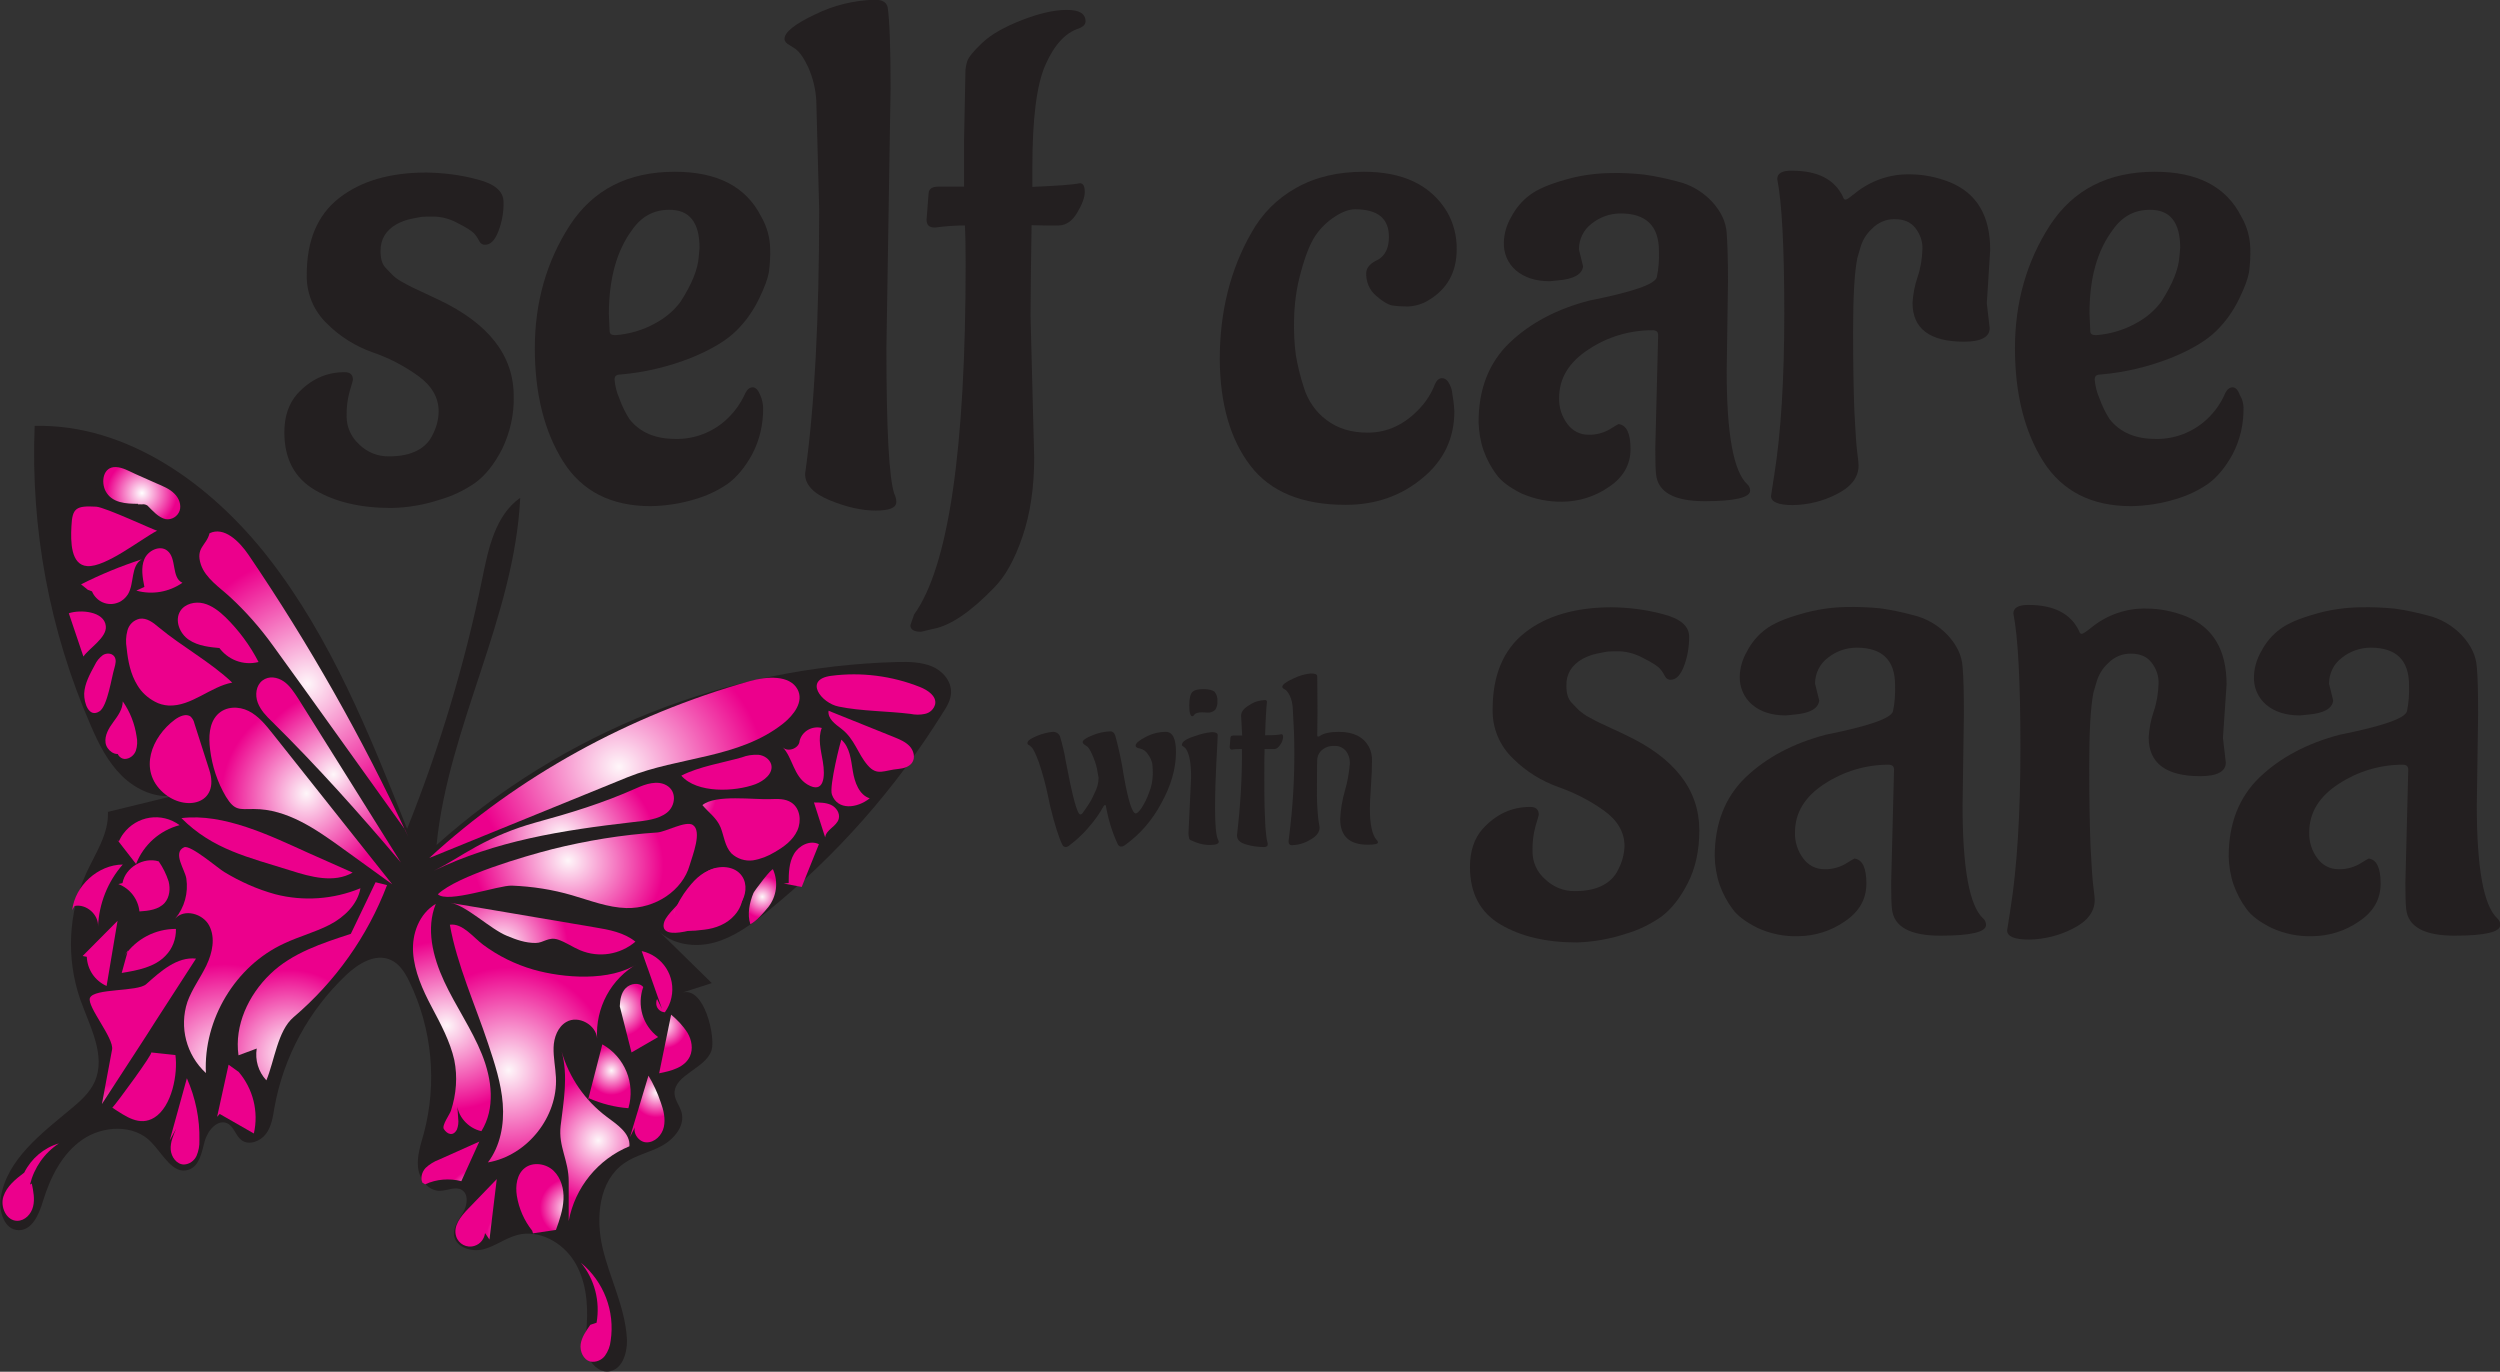 <?xml version="1.0" encoding="utf-8"?>
<!-- Generator: Adobe Illustrator 24.0.1, SVG Export Plug-In . SVG Version: 6.00 Build 0)  -->
<svg version="1.1" id="Layer_1" xmlns="http://www.w3.org/2000/svg" xmlns:xlink="http://www.w3.org/1999/xlink" x="0px" y="0px"
	 viewBox="0 0 959.2 526.3" style="enable-background:new 0 0 959.2 526.3;" xml:space="preserve">
<rect x="0" y="0" width="959.2" height="526.3" fill="#333333" stroke="none"/>
<style type="text/css">
	.st0{fill:#231F20;}
	.st1{fill:url(#SVGID_1_);stroke:url(#SVGID_2_);stroke-width:0.65;stroke-miterlimit:10;}
	.st2{fill:url(#SVGID_3_);}
	.st3{fill:url(#SVGID_4_);}
	.st4{fill:url(#SVGID_5_);}
	.st5{fill:url(#SVGID_6_);}
	.st6{fill:url(#SVGID_7_);}
	.st7{fill:url(#SVGID_8_);}
	.st8{fill:url(#SVGID_9_);}
	.st9{fill:url(#SVGID_10_);}
	.st10{fill:url(#SVGID_11_);}
	.st11{fill:url(#SVGID_12_);}
	.st12{fill:url(#SVGID_13_);}
	.st13{fill:url(#SVGID_14_);}
	.st14{fill:url(#SVGID_15_);}
	.st15{fill:url(#SVGID_16_);}
	.st16{fill:url(#SVGID_17_);}
	.st17{fill:url(#SVGID_18_);}
	.st18{fill:url(#SVGID_19_);}
	.st19{fill:url(#SVGID_20_);}
	.st20{fill:url(#SVGID_21_);}
	.st21{fill:url(#SVGID_22_);}
	.st22{fill:url(#SVGID_23_);}
	.st23{fill:url(#SVGID_24_);}
	.st24{fill:url(#SVGID_25_);}
	.st25{fill:url(#SVGID_26_);}
	.st26{fill:url(#SVGID_27_);}
	.st27{fill:url(#SVGID_28_);}
	.st28{fill:url(#SVGID_29_);}
	.st29{fill:url(#SVGID_30_);}
	.st30{fill:url(#SVGID_31_);}
	.st31{fill:url(#SVGID_32_);}
	.st32{fill:url(#SVGID_33_);}
	.st33{fill:url(#SVGID_34_);}
	.st34{fill:url(#SVGID_35_);}
	.st35{fill:url(#SVGID_36_);}
	.st36{fill:url(#SVGID_37_);}
	.st37{fill:url(#SVGID_38_);}
	.st38{fill:url(#SVGID_39_);}
	.st39{fill:url(#SVGID_40_);}
	.st40{fill:url(#SVGID_41_);}
	.st41{fill:url(#SVGID_42_);}
	.st42{fill:url(#SVGID_43_);}
	.st43{fill:url(#SVGID_44_);}
	.st44{fill:url(#SVGID_45_);}
	.st45{fill:url(#SVGID_46_);}
	.st46{fill:url(#SVGID_47_);}
	.st47{fill:url(#SVGID_48_);}
	.st48{fill:url(#SVGID_49_);}
	.st49{fill:url(#SVGID_50_);}
	.st50{fill:url(#SVGID_51_);}
	.st51{fill:url(#SVGID_52_);}
	.st52{fill:url(#SVGID_53_);}
	.st53{fill:url(#SVGID_54_);}
</style>
<title>selfcare</title>
<g>
	<g>
		<path class="st0" d="M197.1,152c0.2,7-1.4,14-4.5,20.4c-3,5.8-6.4,10-10.2,12.8c-4.2,2.9-8.7,5.1-13.6,6.5c-6,2-12.4,3.1-18.7,3.2
			c-11.8,0-21.5-2.3-29.3-6.9c-7.8-4.6-11.7-12-11.7-22.1c0-6,1.6-10.9,4.9-14.7c5.1-5.6,11.1-8.4,18.2-8.4c2.2,0,3.3,1,3.2,3
			c0,0.2-0.4,1.6-1.2,4.2c-0.9,3.2-1.3,6.6-1.2,9.9c0,4,1.8,7.9,4.8,10.6c3,3,7.2,4.7,11.5,4.6c4.5,0,8.1-0.8,10.9-2.3
			c2.5-1.3,4.5-3.3,5.7-5.8c1.5-2.8,2.4-6,2.4-9.2c0-5.2-2.6-9.8-7.9-13.6c-5.3-3.8-11.2-6.9-17.4-9c-6.5-2.3-12.5-6-17.4-10.9
			c-5.2-4.9-8.1-11.8-7.9-19c0-13,4.1-22.8,12.4-29.3s19.4-9.8,33.5-9.8c6.5,0.1,13.1,0.9,19.4,2.6c6.8,1.7,10.2,4.6,10.2,8.7
			c0.1,3.8-0.6,7.7-2,11.3c-1.3,3.4-3,5.1-5,5.1c-0.9,0.1-1.8-0.4-2.2-1.2c-0.5-1-1.1-2-1.9-2.9c-0.9-1.1-3.1-2.5-6.5-4.2
			c-2.7-1.5-5.8-2.4-8.9-2.5c-2.4,0-4.1,0-4.9,0.1s-2.2,0.4-4.2,0.8c-1.9,0.4-3.7,1.1-5.4,2c-4.2,2.4-6.2,5.8-6.2,10.3
			c0,2.9,0.6,5,1.9,6.4c1.3,1.4,2.3,2.4,3,3.1c1.1,1,2.4,1.9,3.8,2.6c1.8,1,3.1,1.7,3.8,2s2.4,1.1,4.9,2.3s4.2,2,4.9,2.3
			C187.5,124.1,197.1,136.4,197.1,152z"/>
		<path class="st0" d="M292.8,156.3c0.1,6.3-1.3,12.5-4.2,18c-2.8,5.1-6,8.9-9.5,11.4c-3.8,2.6-7.9,4.5-12.3,5.8
			c-5.5,1.7-11.3,2.6-17.1,2.7c-15.2,0-26.4-5.7-33.6-17.1c-7.2-11.4-10.9-25.9-10.9-43.5c0-17.6,4.5-33.3,13.4-47.1
			c9-13.8,22.4-20.6,40.3-20.6c16.3,0,27.3,5.7,33.1,17.1c2.2,3.8,3.4,8,3.5,12.3c0.1,3.1-0.1,6.2-0.5,9.2
			c-0.4,2.3-1.6,5.7-3.8,10.2c-2.2,4.5-5.1,8.7-8.7,12.2c-3.6,3.6-9.3,7.1-17.1,10.3c-8.8,3.5-18,5.7-27.4,6.5
			c-1.5,0-2.2,0.6-2.2,1.9c0.2,2.5,0.8,4.9,1.8,7.2c1,2.8,2.3,5.5,3.9,8c4,5.1,9.9,7.6,17.6,7.6c7.3,0.2,14.5-2.6,19.8-7.6
			c3-2.8,5.4-6.2,7.1-10c0.7-1.4,1.7-2.2,2.8-2.2s2.1,1,2.9,3C292.4,153.2,292.7,154.7,292.8,156.3z M233.6,120.2l0.3,6.8
			c0,1.1,0.7,1.6,2.2,1.6c5.3-0.4,10.5-1.9,15.2-4.5c3.8-2,7.2-4.8,9.8-8.3c4.3-6.7,6.7-12.5,7-17.4l0.3-3.3
			c0-9.8-3.9-14.7-11.7-14.6c-5.8,0-10.5,2.5-14.1,7.6C236.6,96.2,233.7,106.8,233.6,120.2L233.6,120.2z"/>
		<path class="st0" d="M341.7,33.9l-1.6,99.6c0,31.1,1,49.8,3,55.9c0.5,1,0.8,2.1,0.8,3.2c0,2.2-2.6,3.3-7.9,3.3s-11.1-1.3-17.5-3.9
			s-9.6-6-9.6-10.2c3.6-25.3,5.4-59.2,5.4-101.5l-1.1-41.5c-0.2-4.5-1.3-8.9-3.1-13c-1.7-3.6-3.4-6-5-7.1l-2.2-1.4
			c-1.3-0.7-1.9-1.5-1.9-2.4c0-2.5,3.9-5.7,11.8-9.4c7.1-3.5,15-5.4,22.9-5.6c2.9,0,4.5,1,4.9,3C341.3,7.7,341.7,18,341.7,33.9z"/>
		<path class="st0" d="M395.4,121.3l1.4,54.3c0,11.4-1.5,21.5-4.5,30.3c-3,8.8-6.6,15.3-11,19.7c-8.9,9.2-16.7,14.5-23.3,15.7
			l-4.6,1.1c-2.7,0-4.1-0.8-4.1-2.5l1.4-4.1c13.2-18.3,19.8-63.1,19.8-134.6c0-6.5-0.1-11.4-0.3-14.7c-3.8,0-7.6,0.3-11.4,0.8h-0.3
			c-2,0-3-1-3-3l0.8-10.3c0.2-1.6,1.4-2.4,3.8-2.4h9.8V53.5l0.5-25.8c0-1.4,0.3-2.8,0.7-4.2c0.5-1.5,2.4-3.9,5.8-7.1
			c3.4-3.2,8.5-6.1,15.2-8.7c6.7-2.6,12.4-3.9,17.2-3.9s7.2,1.4,7.2,4.4c0,1.1-0.8,2-2.5,2.7c-5.2,1.6-9.5,6.3-12.9,14
			s-5,20.8-5,39.2v7.6c9.2-0.4,15.3-0.8,18.2-1.4c1.3,0,1.9,1.1,1.9,3.3s-1,4.8-2.9,8s-4.2,4.8-7,4.9s-6.3,0-10.5-0.1
			C395.6,100.1,395.4,111.7,395.4,121.3z"/>
		<path class="st0" d="M558,157.9c0,10.3-4.1,18.9-12.3,25.6c-8.2,6.8-18,10.2-29.4,10.2c-16.7,0-28.9-5-36.6-15.1
			s-11.6-23.7-11.7-40.8c0-18.3,4.1-34.5,12.2-48.6c4-7.2,9.9-13.1,17.1-17.1c7.4-4.2,16.1-6.2,26-6.2c15,0,25.6,5.1,31.8,15.2
			c2.6,4.4,3.9,9.5,3.8,14.6c0,8.7-3.6,15.2-10.8,19.5c-2.4,1.5-5.2,2.3-8,2.4c-2,0-4-0.1-6-0.4c-1.5-0.3-3.6-1.5-6.1-3.7
			c-2.6-2.2-4-5.5-3.8-9c0.2-2,1.7-3.6,4.6-4.9c2.7-1.6,4.1-4.5,4.1-8.7c0-7.1-4.3-10.6-13-10.6c-2.2,0-4.8,0.9-7.7,2.8
			c-3,1.9-5.5,4.4-7.5,7.3c-2,3-3.9,7.7-5.6,14.1c-1.7,6-2.5,12.2-2.6,18.5c-0.1,4.4,0.1,8.9,0.7,13.3c0.7,4.1,1.7,8.2,3,12.2
			c1.5,5,4.5,9.5,8.7,12.6c4.3,3.3,9.5,4.9,15.9,4.9c7.6,0,14.3-3.2,20.1-9.5c2.5-2.7,4.4-5.8,5.7-9.2c0.7-1.5,1.6-2.2,2.7-2.2
			c1.6,0,2.8,1.5,3.7,4.5C557.5,152.5,557.9,155.2,558,157.9z"/>
		<path class="st0" d="M663,107.7l-0.5,34.7c0,24.1,2.6,38.5,7.9,43.4c0.7,0.6,1.1,1.5,1.1,2.4c0,2.7-5.8,4.1-17.5,4.1
			c-11.7,0-17.9-3.5-18.6-10.3c-0.2-1.6-0.3-5-0.3-10l1.1-43.4c0-1.3-0.7-1.9-2.2-1.9c-8.7,0-17.2,2.5-24.4,7.3
			c-7.6,4.9-11.4,11.1-11.4,18.7c-0.1,3.6,1,7.1,3.2,10c1.9,2.6,4.8,4.1,8,4.1c2.7,0.1,5.5-0.6,7.9-1.9c2.1-1.3,3.3-2,3.7-2.2
			c3.1,0.4,4.6,3.6,4.6,9.6s-2.8,10.9-8.4,14.6c-5.2,3.6-11.3,5.5-17.6,5.6c-5.5,0.1-10.9-1-15.9-3.2c-4.4-2.2-7.7-4.6-9.6-7.3
			c-2.1-2.8-3.7-5.9-4.9-9.2c-1.2-3.5-1.8-7.2-1.9-10.9c0-12.7,4-22.8,11.9-30.4c8-7.6,18.2-13,30.7-16.2c16.5-3.3,25.1-6.2,25.8-9
			c0.7-3.3,0.9-6.6,0.8-10c0-9.6-4.9-14.4-14.7-14.4c-4.1,0-8,1.4-11.1,3.9c-3.1,2.3-4.9,6-4.9,9.9l1.6,6.5
			c-0.4,3.1-3.6,4.9-9.8,5.4l-3,0.3c-5.4,0-9.7-1.4-12.9-4.1c-3.2-2.7-4.9-6.7-4.7-10.9c0.1-3.4,1.1-6.7,2.8-9.6
			c1.7-3.3,4.2-6.3,7.2-8.5c2.9-2.2,7.4-4.1,13.4-5.8c5.7-1.7,11.6-2.5,17.5-2.6c4.3-0.1,8.7,0.1,13,0.6c4.3,0.6,8.5,1.5,12.6,2.6
			c5.1,1.2,9.7,3.9,13.3,7.7c3.5,3.8,5.4,7.8,5.7,12.1C662.8,93.6,663,99.8,663,107.7z"/>
		<path class="st0" d="M762.3,116.4l1.1,9.5c0,3.4-3.3,5.2-9.8,5.2c-13.2,0-19.8-5-19.8-14.9c0.2-3.3,0.8-6.6,1.9-9.8
			c1.2-3.5,1.8-7.2,1.9-10.9c0.1-2.9-0.9-5.7-2.7-8c-1.8-2.3-4.4-3.4-7.9-3.4c-3.3-0.1-6.5,1.3-8.8,3.7c-2.2,2-3.7,4.6-4.5,7.5
			l-1.1,3.8c-1.1,5.6-1.6,15-1.6,28.1c0,13.1,0.2,23.4,0.5,30.9c0.4,7.5,0.7,12.7,1.1,15.5c0.4,2.8,0.5,4.5,0.5,5
			c0,4.5-2.8,8.2-8.4,11c-5.2,2.7-11,4.1-16.8,4.2c-5.6,0-8.4-1.2-8.4-3.5l1.3-8.4c2.5-15.7,3.8-36.3,3.8-61.6
			c0-25.3-0.9-42.5-2.7-51.6c0-2.2,1.9-3.3,5.7-3.2c9.8,0,16.3,3.3,19.5,10c0.2,0.7,0.5,1.1,1,1.1s1.6-0.8,3.6-2.4
			c6-4.9,13.5-7.5,21.2-7.3c5.2,0,10.4,1.1,15.2,3c10.3,4.2,15.5,12.8,15.5,26L762.3,116.4z"/>
		<path class="st0" d="M860.8,156.3c0.1,6.3-1.3,12.5-4.2,18c-2.8,5.1-6,8.9-9.5,11.4c-3.8,2.6-7.9,4.5-12.3,5.8
			c-5.5,1.7-11.3,2.6-17.1,2.7c-15.2,0-26.4-5.7-33.7-17.1c-7.2-11.4-10.9-25.9-10.9-43.5c0-17.6,4.5-33.3,13.4-47.1
			c9-13.8,22.4-20.6,40.3-20.6c16.3,0,27.3,5.7,33.1,17.1c2.2,3.8,3.4,8,3.5,12.3c0.1,3.1-0.1,6.2-0.5,9.2
			c-0.4,2.3-1.6,5.7-3.8,10.2c-2.2,4.5-5.1,8.7-8.7,12.2c-3.6,3.6-9.3,7.1-17.1,10.3c-8.8,3.5-18,5.7-27.4,6.5
			c-1.5,0-2.2,0.6-2.2,1.9c0.2,2.5,0.8,4.9,1.8,7.2c1,2.8,2.3,5.5,3.9,8c4,5.1,9.9,7.6,17.6,7.6c7.3,0.2,14.5-2.6,19.8-7.6
			c3-2.8,5.4-6.2,7-10c0.7-1.4,1.7-2.2,2.8-2.2s2.1,1,2.8,3C860.4,153.2,860.7,154.7,860.8,156.3z M801.7,120.2l0.3,6.8
			c0,1.1,0.7,1.6,2.2,1.6c5.3-0.4,10.5-1.9,15.2-4.5c3.8-2,7.2-4.8,9.8-8.3c4.3-6.7,6.7-12.5,7-17.4l0.3-3.3
			c0-9.8-3.9-14.7-11.7-14.6c-5.8,0-10.5,2.5-14.1,7.6C804.6,96.2,801.7,106.8,801.7,120.2L801.7,120.2z"/>
	</g>
	<g>
		<path class="st0" d="M67.6,305.1c-7.5,1.5-15.3-2-20.8-7.4s-9-12.4-12-19.4C19,242.1,11.7,202.8,13.3,163.4
			c35.6-0.8,67.8,22.5,89.7,50.6c24,30.8,38.8,67.7,53.2,104c12.5-31.2,22.2-63.4,28.9-96.3c2.3-11.4,5-24,14.5-30.7
			c-2.2,45.8-27.6,87.7-32.1,133.2c48.8-43.6,111.5-68.5,177-70.2c4.4-0.1,9,0,13.1,1.7s7.5,5.7,7.3,10.1c-0.1,2.8-1.6,5.3-3.1,7.6
			c-18.1,29.1-40.9,55-67.6,76.5c-6.1,4.9-12.5,9.6-20,11.7s-16.4,0.9-21.8-4.7l20.7,20.3l-11.5,3.7c8.7-2.8,13,17.2,11.4,22.1
			c-2.3,7-14.2,9.3-14.2,16.4c0,2.6,2,4.8,2.7,7.4c1.4,5.1-2.8,10.2-7.5,12.8s-10.1,3.6-14.5,6.7c-9.8,6.8-11,21-8.3,32.5
			s8.5,22.5,9.3,34.4c0.4,5.5-1.6,12.5-7.1,13c-3.7,0.3-6.9-3-8-6.5s-0.6-7.4-0.3-11.1c0.6-8.5-0.3-17.5-4.8-24.7
			s-13.4-12.2-21.7-10.1c-4.6,1.2-8.5,4.3-13,5.5s-10.7-0.6-11.4-5.3c-0.4-3.2,1.9-6,3.5-8.8s2.2-7.1-0.6-8.7
			c-2.5-1.4-5.5,0.4-8.4,0.4c-4.5,0-7.8-4.5-8.3-8.9s1-8.8,2.2-13.1c5.2-19.5,3.2-40.3-5.6-58.4c-1.6-3.3-3.7-6.7-7.1-8.2
			c-5.9-2.7-12.6,1.5-17.2,5.9c-14.3,13.6-23.9,31.3-27.4,50.7c-0.6,3.6-1.1,7.3-3.3,10.2s-6.6,4.5-9.4,2.3c-2.2-1.7-2.8-5-5.2-6.3
			c-3.9-2-7.8,2.7-8.9,6.9s-2,9.4-6.1,10.8c-6,2.1-9.9-6-14.4-10.6c-6.6-6.9-18.4-6.4-26.3-1s-12.4,14.5-15.2,23.6
			c-1.5,5-4.1,11.3-9.4,11.2c-5.4-0.1-7.7-7.2-6.8-12.6c2.4-14.6,15.6-24.5,27-34c3.5-2.9,7.1-6.1,9-10.3c4.5-10-1.8-21.2-5.5-31.6
			c-5.5-15.9-4.6-33.2,2.3-48.5c3.5-7.6,8.7-15.1,8.3-23.5L67.6,305.1z"/>
		
			<radialGradient id="SVGID_1_" cx="305.439" cy="44.737" r="13.94" gradientTransform="matrix(0.967 0.257 0.257 -0.967 -35.766 310.784)" gradientUnits="userSpaceOnUse">
			<stop  offset="0" style="stop-color:#FFFFFF"/>
			<stop  offset="0" style="stop-color:#FEF6F9"/>
			<stop  offset="0.97" style="stop-color:#EC008C"/>
		</radialGradient>
		
			<radialGradient id="SVGID_2_" cx="272.3" cy="34.42" r="14.26" gradientTransform="matrix(1 0 0 -1 -21.19 371.06)" gradientUnits="userSpaceOnUse">
			<stop  offset="0" style="stop-color:#FFFFFF"/>
			<stop  offset="0" style="stop-color:#FEF6F9"/>
			<stop  offset="0.97" style="stop-color:#EC008C"/>
		</radialGradient>
		<path class="st1" d="M272,334.3c4-2.1,9.8-1.8,12.4,2c2.1,3,1.5,7.3-0.6,10.3s-5.4,5-8.7,6.5c-4.2,1.9-22.7,8.7-19.9,0.6
			c1-2.8,5.8-6.8,7.6-9.4C265.4,340.5,267.8,336.5,272,334.3z"/>
		
			<radialGradient id="SVGID_3_" cx="273.65" cy="35.08" r="12.72" gradientTransform="matrix(1 0 0 -1 -21.19 371.06)" gradientUnits="userSpaceOnUse">
			<stop  offset="0" style="stop-color:#FFFFFF"/>
			<stop  offset="0" style="stop-color:#FEF6F9"/>
			<stop  offset="0.97" style="stop-color:#EC008C"/>
		</radialGradient>
		<path class="st2" d="M266.4,337.9c3.1-3.2,7.5-5.7,11.9-4.6c4,1,6.8,5.2,6.8,9.4c0,3.2-1.2,6.2-3.3,8.5c-2.9,3.3-7.2,5-11.6,5.5
			s-10,1.5-11.4-3.4C257.5,348.8,263.5,340.9,266.4,337.9z"/>
		<g>
			
				<radialGradient id="SVGID_4_" cx="55.915" cy="140.612" r="13.431" gradientTransform="matrix(0.967 0.257 0.257 -0.967 -35.766 310.784)" gradientUnits="userSpaceOnUse">
				<stop  offset="0" style="stop-color:#FFFFFF"/>
				<stop  offset="1" style="stop-color:#EC008C"/>
			</radialGradient>
			<path class="st3" d="M53.8,193.8c-4.3,0-9-0.1-12.5-2.6s-4.9-8.4-1.5-11.1c3-2.4,7.4-0.9,11,0.6l11.7,5.2
				c2.3,0.9,4.4,2.2,6.3,3.9c1.7,1.8,2.7,4.5,1.7,6.8c-1.2,2.8-5,3.8-8,2.8s-5.2-3.2-7.4-5.4"/>
			<path class="st0" d="M53,193.3c-4.7,0-10.1-0.3-12.5-4.9c-1.8-3.5-1-9.4,4-9.2c2.5,0.1,5.1,1.6,7.3,2.6l8.1,3.6
				c2.5,1.1,5.2,2.1,7.1,4.1c1.6,1.6,2.7,4.2,1.9,6.5c-0.8,2.2-3,3.5-5.3,3.2c-2.8-0.6-5.1-3.3-7-5.2c-0.6-0.4-1.3-0.6-2-0.5
				c-0.1,0-1.5,0-1.2,0.4c2.3,2.3,4.7,4.6,7.8,5.7c2.6,0.9,5.4,0.9,8-0.1c2.6-1.1,3.8-4,2.8-6.6c-1-3.1-3.9-4.9-6.7-6.2
				c-3.4-1.6-6.8-3.1-10.3-4.6c-3.2-1.4-6.3-3-9.8-3.4c-2.6-0.4-5.8-0.3-7.7,1.9c-1.7,1.9-1.6,4.6-0.7,6.9
				c2.7,6.7,11.6,6.9,17.7,6.9c0.4,0,1,0,0.6-0.5s-1.7-0.4-2.2-0.4L53,193.3z"/>
		</g>
		
			<radialGradient id="SVGID_5_" cx="15.83" cy="109.32" r="14.19" gradientTransform="matrix(1 0 0 -1 -21.19 371.06)" gradientUnits="userSpaceOnUse">
			<stop  offset="0" style="stop-color:#FFFFFF"/>
			<stop  offset="0" style="stop-color:#FEF6F9"/>
			<stop  offset="0.97" style="stop-color:#EC008C"/>
		</radialGradient>
		<path class="st4" d="M60.3,203.6c-0.4,0.2-19.9-9-23.4-9.2c-7.6-0.4-9.2,0.4-9.5,7.6c-0.3,5.7-0.3,14.8,6.1,15.2
			C40.5,217.7,54,206.9,60.3,203.6z"/>
		
			<radialGradient id="SVGID_6_" cx="19.25" cy="95.87" r="9.98" gradientTransform="matrix(1 0 0 -1 -21.19 371.06)" gradientUnits="userSpaceOnUse">
			<stop  offset="0" style="stop-color:#FFFFFF"/>
			<stop  offset="0" style="stop-color:#FEF6F9"/>
			<stop  offset="0.97" style="stop-color:#EC008C"/>
		</radialGradient>
		<path class="st5" d="M35.3,226.9c1.6,3.9,6,5.9,10,4.3c1.6-0.6,2.9-1.8,3.8-3.2c2.5-4.2,1-10.9,5.3-13.4c-8,2.6-15.8,5.8-23.3,9.6
			l2.6,2.1"/>
		
			<radialGradient id="SVGID_7_" cx="38.36" cy="102.78" r="8.71" gradientTransform="matrix(1 0 0 -1 -21.19 371.06)" gradientUnits="userSpaceOnUse">
			<stop  offset="0" style="stop-color:#FFFFFF"/>
			<stop  offset="0" style="stop-color:#FEF6F9"/>
			<stop  offset="0.97" style="stop-color:#EC008C"/>
		</radialGradient>
		<path class="st6" d="M52.3,226.6c6,1.7,12.5,0.6,17.7-3c-4.3-1.9-2.1-9.4-5.8-12.3c-2.8-2.3-7.4-0.1-8.8,3.2s-0.7,7.1,0,10.7"/>
		
			<radialGradient id="SVGID_8_" cx="132.804" cy="97.642" r="49.715" gradientTransform="matrix(0.97 0.26 0.26 -0.98 -36.26 323.49)" gradientUnits="userSpaceOnUse">
			<stop  offset="0" style="stop-color:#FFFFFF"/>
			<stop  offset="0" style="stop-color:#FEF6F9"/>
			<stop  offset="0.97" style="stop-color:#EC008C"/>
		</radialGradient>
		<path class="st7" d="M80.4,204.6c5.6-2.7,11.4,3.1,14.9,8.2c23.3,34.3,43.8,70.5,61.3,108.2l-1.2-2.7
			c-16.9-23.5-33.6-47.1-50.6-70.5c-4.9-6.8-10.4-13.1-16.6-18.8c-3.8-3.5-9.3-7.1-11.1-12.3C74.9,210.1,79.2,209.4,80.4,204.6z"/>
		
			<radialGradient id="SVGID_9_" cx="65.59" cy="86.48" r="13.74" gradientTransform="matrix(1 0 0 -1 -21.19 371.06)" gradientUnits="userSpaceOnUse">
			<stop  offset="0" style="stop-color:#FFFFFF"/>
			<stop  offset="0" style="stop-color:#FEF6F9"/>
			<stop  offset="0.97" style="stop-color:#EC008C"/>
		</radialGradient>
		<path class="st8" d="M84.8,248.7c-4.3-0.4-8.7-0.8-12.3-3.2s-5.6-7.5-3.3-11.1c1.8-2.8,5.7-3.7,8.9-2.9s6,3,8.4,5.3
			c5.1,5,9.4,10.8,12.7,17.2c-5.9,1.5-12-0.9-15.4-5.9"/>
		
			<radialGradient id="SVGID_10_" cx="53.02" cy="68.96" r="18.84" gradientTransform="matrix(1 0 0 -1 -21.19 371.06)" gradientUnits="userSpaceOnUse">
			<stop  offset="0" style="stop-color:#FFFFFF"/>
			<stop  offset="0" style="stop-color:#FEF6F9"/>
			<stop  offset="0.97" style="stop-color:#EC008C"/>
		</radialGradient>
		<path class="st9" d="M59.4,269.2c1.6,0.9,3.5,1.4,5.3,1.5c8.7,0.4,16.1-7.3,24.4-8.8c-8.3-7.9-19.3-13.8-28.3-21.3
			c-2.1-1.8-4.5-3.6-7.2-3.2c-2.3,0.5-4.1,2.2-4.7,4.5c-0.6,2.2-0.7,4.5-0.3,6.8c0.5,5,1.5,10,4.1,14.2
			C54.3,265.6,56.6,267.7,59.4,269.2z"/>
		
			<radialGradient id="SVGID_11_" cx="15.21" cy="72.49" r="8.1" gradientTransform="matrix(1 0 0 -1 -21.19 371.06)" gradientUnits="userSpaceOnUse">
			<stop  offset="0" style="stop-color:#FFFFFF"/>
			<stop  offset="0" style="stop-color:#FEF6F9"/>
			<stop  offset="0.97" style="stop-color:#EC008C"/>
		</radialGradient>
		<path class="st10" d="M26.4,235.3c4.4-1.5,13.6-0.8,14.2,4.9c0.5,4.4-6.4,8.5-8.6,11.7"/>
		
			<radialGradient id="SVGID_12_" cx="25.46" cy="55.75" r="8.93" gradientTransform="matrix(1 0 0 -1 -21.19 371.06)" gradientUnits="userSpaceOnUse">
			<stop  offset="0" style="stop-color:#FFFFFF"/>
			<stop  offset="0" style="stop-color:#FEF6F9"/>
			<stop  offset="0.97" style="stop-color:#EC008C"/>
		</radialGradient>
		<path class="st11" d="M32.3,266.1c0.2-3.9,2.2-7.5,4.1-11c0.7-1.5,1.7-2.7,3-3.7c1.3-0.9,3.4-0.9,4.4,0.4c1,1.3,0.5,3,0.1,4.5
			c-1.1,3.5-2.6,14.5-5.7,16.6C34.1,275.6,32.2,269.7,32.3,266.1z"/>
		
			<radialGradient id="SVGID_13_" cx="39.75" cy="40.67" r="8.73" gradientTransform="matrix(1 0 0 -1 -21.19 371.06)" gradientUnits="userSpaceOnUse">
			<stop  offset="0" style="stop-color:#FFFFFF"/>
			<stop  offset="0" style="stop-color:#FEF6F9"/>
			<stop  offset="0.97" style="stop-color:#EC008C"/>
		</radialGradient>
		<path class="st12" d="M46.8,288.7c-2.4,1.8-5.9-0.8-6.3-3.7s1.3-5.7,3-8s3.6-4.9,3.6-7.9c2.8,4,4.6,8.6,5.3,13.4
			c0.4,1.9,0.3,3.8-0.3,5.6c-0.7,1.8-2.4,3.1-4.3,3.1c-1.9-0.1-3.5-2.3-2.6-4"/>
		
			<radialGradient id="SVGID_14_" cx="64.7" cy="36.03" r="14.71" gradientTransform="matrix(1 0 0 -1 -21.19 371.06)" gradientUnits="userSpaceOnUse">
			<stop  offset="0" style="stop-color:#FFFFFF"/>
			<stop  offset="0" style="stop-color:#FEF6F9"/>
			<stop  offset="0.97" style="stop-color:#EC008C"/>
		</radialGradient>
		<path class="st13" d="M67.1,276.1c1.8-1.3,4.4-2.5,6.1-1.1c0.7,0.7,1.2,1.6,1.4,2.6l5.7,17.8c4.2,13-9.1,16.3-17.7,8.7
			C53,295.5,58.2,282.7,67.1,276.1z"/>
		
			<radialGradient id="SVGID_15_" cx="218.905" cy="7.569" r="34.4" gradientTransform="matrix(0.89 0.24 0.24 -0.91 -68.66 251.47)" gradientUnits="userSpaceOnUse">
			<stop  offset="0" style="stop-color:#FFFFFF"/>
			<stop  offset="0" style="stop-color:#FEF6F9"/>
			<stop  offset="0.97" style="stop-color:#EC008C"/>
		</radialGradient>
		<path class="st14" d="M104.4,276.9c-2.2-2.1-4.4-4.4-5.5-7.3s-0.7-6.6,1.8-8.5s5.7-1.3,8.1,0.3s4,4.2,5.6,6.6
			c13.1,21,26.3,41.9,39.4,62.9C137.9,312.1,121.9,294.2,104.4,276.9z"/>
		
			<radialGradient id="SVGID_16_" cx="203.847" cy="56.121" r="36.08" gradientTransform="matrix(0.9 0.24 0.26 -0.98 -80.47 310.54)" gradientUnits="userSpaceOnUse">
			<stop  offset="0" style="stop-color:#FFFFFF"/>
			<stop  offset="0" style="stop-color:#FEF6F9"/>
			<stop  offset="0.97" style="stop-color:#EC008C"/>
		</radialGradient>
		<path class="st15" d="M80.6,287.5c-0.6-4.6-0.4-10,2.8-13.3s8.2-3.3,12-1.4s6.6,5.4,9.3,8.8l45.8,57.7l-19.1-13.8
			c-10.1-7.3-21.2-15.1-34-15.1c-5.6,0-7.3,0.8-10.7-4.7C83.4,300.1,81.4,294,80.6,287.5z"/>
		
			<radialGradient id="SVGID_17_" cx="314.86" cy="127.73" r="17.13" gradientTransform="matrix(1 0 0 -1 -21.19 371.06)" gradientUnits="userSpaceOnUse">
			<stop  offset="0" style="stop-color:#FFFFFF"/>
			<stop  offset="0" style="stop-color:#FEF6F9"/>
			<stop  offset="0.97" style="stop-color:#EC008C"/>
		</radialGradient>
		<path class="st16" d="M318.9,259.3c11.5-1.5,23.3,0,34.1,4.3c3,1.2,6.4,3.5,5.8,6.6c-0.5,1.9-2,3.3-3.9,3.7
			c-1.8,0.4-3.7,0.4-5.6,0c-8.9-1.1-18.8-1-27.5-2.8C315.1,269.8,308.2,260.7,318.9,259.3z"/>
		
			<radialGradient id="SVGID_18_" cx="317.03" cy="108.36" r="14.3" gradientTransform="matrix(1 0 0 -1 -21.19 371.06)" gradientUnits="userSpaceOnUse">
			<stop  offset="0" style="stop-color:#FFFFFF"/>
			<stop  offset="0" style="stop-color:#FEF6F9"/>
			<stop  offset="0.97" style="stop-color:#EC008C"/>
		</radialGradient>
		<path class="st17" d="M322.8,279.6c-2.4-1.8-5.3-3.9-4.9-6.9l25.1,10.1c2.2,0.9,4.4,1.8,6,3.5s2.3,4.5,0.9,6.4
			c-1.1,1.5-3.1,2.1-5,2.3c-5.8,0.5-8.3,2.9-12-1.4C329,289.1,328,283.6,322.8,279.6z"/>
		
			<radialGradient id="SVGID_19_" cx="294.55" cy="98.78" r="10.29" gradientTransform="matrix(1 0 0 -1 -21.19 371.06)" gradientUnits="userSpaceOnUse">
			<stop  offset="0" style="stop-color:#FFFFFF"/>
			<stop  offset="0" style="stop-color:#FEF6F9"/>
			<stop  offset="0.97" style="stop-color:#EC008C"/>
		</radialGradient>
		<path class="st18" d="M300.3,286.7c2,2.1,6.4,0.4,6.5-2.5c1-3.7,4.8-5.8,8.5-4.9c-1.6,4.1-0.3,8.6,0.4,12.9
			c1,5.7,0.5,12.6-5.9,8.8C304.5,297.9,304.1,290.6,300.3,286.7z"/>
		
			<radialGradient id="SVGID_20_" cx="314.61" cy="95.67" r="10.32" gradientTransform="matrix(1 0 0 -1 -21.19 371.06)" gradientUnits="userSpaceOnUse">
			<stop  offset="0" style="stop-color:#FFFFFF"/>
			<stop  offset="0" style="stop-color:#FEF6F9"/>
			<stop  offset="0.97" style="stop-color:#EC008C"/>
		</radialGradient>
		<path class="st19" d="M333.7,306.3c-4.1-1.3-5.8-6.2-6.5-10.5s-1.1-9.1-4.4-12c-0.1-0.1-4.8,18-3.6,21.1
			C321.4,311,328.8,310.2,333.7,306.3z"/>
		
			<radialGradient id="SVGID_21_" cx="307.94" cy="76.34" r="5.93" gradientTransform="matrix(1 0 0 -1 -21.19 371.06)" gradientUnits="userSpaceOnUse">
			<stop  offset="0" style="stop-color:#FFFFFF"/>
			<stop  offset="0" style="stop-color:#FEF6F9"/>
			<stop  offset="0.97" style="stop-color:#EC008C"/>
		</radialGradient>
		<path class="st20" d="M312.3,307.9c2.2,0,4.5,0,6.5,0.9s3.6,3.2,3,5.4c-0.8,2.9-4.9,4.1-5.2,7.1L312.3,307.9"/>
		
			<radialGradient id="SVGID_22_" cx="303.91" cy="57.92" r="7.2" gradientTransform="matrix(1 0 0 -1 -21.19 371.06)" gradientUnits="userSpaceOnUse">
			<stop  offset="0" style="stop-color:#FFFFFF"/>
			<stop  offset="0" style="stop-color:#FEF6F9"/>
			<stop  offset="0.97" style="stop-color:#EC008C"/>
		</radialGradient>
		<path class="st21" d="M302.6,338.8c0-3.8,0.1-7.8,2-11.1s6.2-5.5,9.6-3.8l-6.6,16.4l-6.9-1.3"/>
		
			<radialGradient id="SVGID_23_" cx="196.19" cy="106.112" r="51.55" gradientTransform="matrix(1.09 0.29 0.26 -0.99 -3.94 342.33)" gradientUnits="userSpaceOnUse">
			<stop  offset="0" style="stop-color:#FFFFFF"/>
			<stop  offset="0" style="stop-color:#FEF6F9"/>
			<stop  offset="0.97" style="stop-color:#EC008C"/>
		</radialGradient>
		<path class="st22" d="M300.5,277.6c4.1-3.3,8-8.4,5.5-13.1c-3-5.6-11.8-5-18.2-3.2c-46.5,13.1-89.1,36.6-123.1,67.9l76.1-31
			C260.7,290.2,283.4,291.1,300.5,277.6z"/>
		
			<radialGradient id="SVGID_24_" cx="267.08" cy="85.28" r="13.18" gradientTransform="matrix(1 0 0 -1 -21.19 371.06)" gradientUnits="userSpaceOnUse">
			<stop  offset="0" style="stop-color:#FFFFFF"/>
			<stop  offset="0" style="stop-color:#FEF6F9"/>
			<stop  offset="0.97" style="stop-color:#EC008C"/>
		</radialGradient>
		<path class="st23" d="M289.8,300.9c3.4-1.3,7-4.2,6.1-7.6c-0.6-2.1-2.8-3.5-4.9-3.7c-2.2-0.1-4.4,0.2-6.4,1
			c-7.4,2.1-16.4,3.5-23.2,7C267.4,304.5,282,303.8,289.8,300.9z"/>
		
			<radialGradient id="SVGID_25_" cx="280.35" cy="66.86" r="16.32" gradientTransform="matrix(1 0 0 -1 -21.19 371.06)" gradientUnits="userSpaceOnUse">
			<stop  offset="0" style="stop-color:#FFFFFF"/>
			<stop  offset="0" style="stop-color:#FEF6F9"/>
			<stop  offset="0.97" style="stop-color:#EC008C"/>
		</radialGradient>
		<path class="st24" d="M276.5,317.5c1.3,3.3,1.6,7.2,4.1,9.9c2.2,2.1,5.3,3.1,8.3,2.7c3-0.5,5.8-1.6,8.4-3.2c3.5-2,6.9-4.5,8.6-8.2
			s1.1-8.6-2.3-10.8c-2.3-1.5-5.2-1.4-7.9-1.3c-6.5,0.3-21.1-1.9-26.2,2.3C271.8,311.7,275,313.8,276.5,317.5z"/>
		
			<radialGradient id="SVGID_26_" cx="198.344" cy="-21.181" r="34.42" gradientTransform="matrix(1.05 0.28 0.23 -0.88 12.22 246.19)" gradientUnits="userSpaceOnUse">
			<stop  offset="0" style="stop-color:#FFFFFF"/>
			<stop  offset="0" style="stop-color:#FEF6F9"/>
			<stop  offset="0.97" style="stop-color:#EC008C"/>
		</radialGradient>
		<path class="st25" d="M244.2,302.4c3.5-1.6,8-3.1,11.5-1.1c4.1,2.3,3.5,7.9,0.2,10.5s-8.2,3.1-12.8,3.6
			c-27.9,3.2-52.9,7.2-76.9,18.8c6.6-3.2,10-5.8,16.6-9.4c7.1-3.9,14.5-6.9,22.3-9.1C219,311.9,231.2,308.2,244.2,302.4z"/>
		
			<radialGradient id="SVGID_27_" cx="226.139" cy="-8.867" r="36.339" gradientTransform="matrix(1.01 0.27 0.24 -0.9 -8.32 261.17)" gradientUnits="userSpaceOnUse">
			<stop  offset="0" style="stop-color:#FFFFFF"/>
			<stop  offset="0" style="stop-color:#FEF6F9"/>
			<stop  offset="0.97" style="stop-color:#EC008C"/>
		</radialGradient>
		<path class="st26" d="M252.2,319.4c3.2-0.2,10.9-4.6,13.6-2.9c3.7,2.4-0.1,11.7-1.2,15.5c-2.7,9.6-13.1,16.7-24.3,16.4
			c-7.1-0.2-13.9-2.9-20.8-4.9c-7.5-2.2-15.3-3.4-23.1-3.7c-5-0.2-24.8,6.9-28.4,3.3c7.5-7.1,33.4-14.6,43.9-17.3
			C225.2,322.5,238.6,320.3,252.2,319.4z"/>
		
			<radialGradient id="SVGID_28_" cx="250.74" cy="-66.52" r="25.13" gradientTransform="matrix(1 0 0 -1 -21.19 371.06)" gradientUnits="userSpaceOnUse">
			<stop  offset="0" style="stop-color:#FFFFFF"/>
			<stop  offset="0" style="stop-color:#FEF6F9"/>
			<stop  offset="0.97" style="stop-color:#EC008C"/>
		</radialGradient>
		<path class="st27" d="M215.5,403.5c2.9,10,9,18.8,17.3,25c4,3,9.1,6.3,8.7,11.3c-12.1,5-20.9,15.8-23.3,28.7v-15.2
			c0-8.2-4-13.3-3.1-21.3C216.2,422.7,218.1,412.9,215.5,403.5z"/>
		
			<radialGradient id="SVGID_29_" cx="273" cy="-48.2" r="9.73" gradientTransform="matrix(1 0 0 -1 -21.19 371.06)" gradientUnits="userSpaceOnUse">
			<stop  offset="0" style="stop-color:#FFFFFF"/>
			<stop  offset="0" style="stop-color:#FEF6F9"/>
			<stop  offset="0.97" style="stop-color:#EC008C"/>
		</radialGradient>
		<path class="st28" d="M241.7,436.3l7.1-23.6c1.9,3.2,3.5,6.6,4.7,10.2c1.1,3,1.9,6.3,1.2,9.5s-3.5,6-6.7,5.9s-5.8-4.3-3.9-6.8"/>
		
			<radialGradient id="SVGID_30_" cx="276.07" cy="-22.39" r="9.02" gradientTransform="matrix(1 0 0 -1 -21.19 371.06)" gradientUnits="userSpaceOnUse">
			<stop  offset="0" style="stop-color:#FFFFFF"/>
			<stop  offset="0" style="stop-color:#FEF6F9"/>
			<stop  offset="0.97" style="stop-color:#EC008C"/>
		</radialGradient>
		<path class="st29" d="M257.5,389.3c2.4,2,4.6,4.3,6.3,7c1.6,2.7,2.2,6.2,0.9,9c-2,4.3-7.2,5.6-11.8,6.5"/>
		
			<radialGradient id="SVGID_31_" cx="255.79" cy="-39.72" r="9.63" gradientTransform="matrix(1 0 0 -1 -21.19 371.06)" gradientUnits="userSpaceOnUse">
			<stop  offset="0" style="stop-color:#FFFFFF"/>
			<stop  offset="0" style="stop-color:#FEF6F9"/>
			<stop  offset="0.97" style="stop-color:#EC008C"/>
		</radialGradient>
		<path class="st30" d="M225.6,422.1l5.5-21.4c8.6,4.8,12.8,15,10,24.5c-5.2-0.4-10.3-1.7-15.1-3.8"/>
		
			<radialGradient id="SVGID_32_" cx="259.05" cy="-15.81" r="11.13" gradientTransform="matrix(1 0 0 -1 -21.19 371.06)" gradientUnits="userSpaceOnUse">
			<stop  offset="0" style="stop-color:#FFFFFF"/>
			<stop  offset="0" style="stop-color:#FEF6F9"/>
			<stop  offset="0.97" style="stop-color:#EC008C"/>
		</radialGradient>
		<path class="st31" d="M242.3,403.8l10.2-5.9c-5.9-4.4-8.2-12.2-5.7-19.2c-1.6-1.9-4.9-1.4-6.7,0.4s-2.2,4.5-2.3,7"/>
		
			<radialGradient id="SVGID_33_" cx="261.1" cy="-0.56" r="9.12" gradientTransform="matrix(1 0 0 -1 -21.19 371.06)" gradientUnits="userSpaceOnUse">
			<stop  offset="0" style="stop-color:#FFFFFF"/>
			<stop  offset="0" style="stop-color:#FEF6F9"/>
			<stop  offset="0.97" style="stop-color:#EC008C"/>
		</radialGradient>
		<path class="st32" d="M254,387.1l-7.8-22.2c8.1,1.8,13.2,9.8,11.4,17.9c-0.4,2-1.3,3.9-2.5,5.6c-2-0.1-3.5-1.8-3.3-3.8
			c0-0.5,0.1-0.9,0.3-1.3"/>
		
			<radialGradient id="SVGID_34_" cx="270.9" cy="-129.71" r="14.28" gradientTransform="matrix(1 0 0 -1 -21.19 371.06)" gradientUnits="userSpaceOnUse">
			<stop  offset="0" style="stop-color:#FFFFFF"/>
			<stop  offset="0" style="stop-color:#FEF6F9"/>
			<stop  offset="0.97" style="stop-color:#EC008C"/>
		</radialGradient>
		<path class="st33" d="M228.9,507.5c1.4-8.2-0.7-16.6-6-23c8.8,7.3,13.1,18.6,11.4,29.9c-0.2,2.1-1,4.1-2.2,5.8
			c-1.3,1.7-3.5,2.6-5.6,2.2c-2.7-0.7-4.1-4-3.7-6.7s2.1-5.1,3.7-7.4"/>
		
			<radialGradient id="SVGID_35_" cx="239.54" cy="-92.32" r="11.55" gradientTransform="matrix(1 0 0 -1 -21.19 371.06)" gradientUnits="userSpaceOnUse">
			<stop  offset="0" style="stop-color:#FFFFFF"/>
			<stop  offset="0" style="stop-color:#FEF6F9"/>
			<stop  offset="0.97" style="stop-color:#EC008C"/>
		</radialGradient>
		<path class="st34" d="M204.2,472.2c-3.1-3.9-5.1-8.5-5.9-13.4c-0.6-3.9,0-8.3,3.1-10.7s8.1-1.7,11,1.1s4,7,3.8,11
			s-1.5,7.9-2.9,11.7l-8.8,1.3"/>
		
			<radialGradient id="SVGID_36_" cx="218.51" cy="-102.94" r="10.93" gradientTransform="matrix(1 0 0 -1 -21.19 371.06)" gradientUnits="userSpaceOnUse">
			<stop  offset="0" style="stop-color:#FFFFFF"/>
			<stop  offset="0" style="stop-color:#FEF6F9"/>
			<stop  offset="0.97" style="stop-color:#EC008C"/>
		</radialGradient>
		<path class="st35" d="M187.8,475.6l2.8-23.2l-11,11.4c-2.8,2.9-5.8,6.6-4.6,10.5c0.9,3,4.1,4.7,7.1,3.7c2.2-0.7,3.7-2.6,4-4.9"/>
		
			<radialGradient id="SVGID_37_" cx="202.84" cy="-87.48" r="9.87" gradientTransform="matrix(1 0 0 -1 -21.19 371.06)" gradientUnits="userSpaceOnUse">
			<stop  offset="0" style="stop-color:#FFFFFF"/>
			<stop  offset="0" style="stop-color:#FEF6F9"/>
			<stop  offset="0.97" style="stop-color:#EC008C"/>
		</radialGradient>
		<path class="st36" d="M162.1,453.8c-0.9-1.8-0.2-4.2,1.2-5.7c1.5-1.4,3.3-2.5,5.2-3.2l15.4-6.9l-6.9,15.2
			c-4.6-1.2-9.5-0.8-13.9,1.2"/>
		
			<radialGradient id="SVGID_38_" cx="167.345" cy="-24.105" r="33.01" gradientTransform="matrix(1.06 0.28 0.26 -0.97 0.31 323.22)" gradientUnits="userSpaceOnUse">
			<stop  offset="0" style="stop-color:#FFFFFF"/>
			<stop  offset="0" style="stop-color:#FEF6F9"/>
			<stop  offset="0.97" style="stop-color:#EC008C"/>
		</radialGradient>
		<path class="st37" d="M174.3,406.7c-1.6-7.1-5.2-13.8-8.7-20.4s-6.6-13.6-7.1-20.8s2.3-14.9,8.7-18.7c-3.8,9.4-1.2,20.2,3.2,29.7
			s10.6,18.3,14.5,28s5.2,20.8-0.2,29.5c-5.2-1.1-9.4-6-9.3-10.8l0.4,6c0.2,1.4,0,2.9-0.5,4.2c-1.5,2.8-3.8,1.7-5-0.2
			c-0.9-1.4,2.3-5.7,2.7-7C175.1,419.8,175.6,413.1,174.3,406.7z"/>
		
			<radialGradient id="SVGID_39_" cx="216.33" cy="-39.57" r="40.66" gradientTransform="matrix(1 0 0 -1 -21.19 371.06)" gradientUnits="userSpaceOnUse">
			<stop  offset="0" style="stop-color:#FFFFFF"/>
			<stop  offset="0" style="stop-color:#FEF6F9"/>
			<stop  offset="0.97" style="stop-color:#EC008C"/>
		</radialGradient>
		<path class="st38" d="M244.7,369.7c-10.3,5.8-16.3,17-15.6,28.8c-0.3-5.3-7.2-9.1-11.8-6.4c-3.3,1.9-4.8,6-4.9,9.8
			s0.7,7.6,0.9,11.4c0.8,15.2-11,30.1-26.1,32.7c4.8-6.3,6.3-14.6,5.7-22.5s-3.1-15.5-5.6-23c-4.9-14.8-12-30.4-14.7-45.7
			c4.9-0.7,9,4.9,12.8,7.7c5.8,4.3,12.3,7.5,19.2,9.5C216.1,375.3,234.1,376.7,244.7,369.7z"/>
		
			<radialGradient id="SVGID_40_" cx="213.81" cy="8.07" r="26.01" gradientTransform="matrix(1 0 0 -1 -21.19 371.06)" gradientUnits="userSpaceOnUse">
			<stop  offset="0" style="stop-color:#FFFFFF"/>
			<stop  offset="0" style="stop-color:#FEF6F9"/>
			<stop  offset="0.97" style="stop-color:#EC008C"/>
		</radialGradient>
		<path class="st39" d="M172.8,346.4l24.2,4.1l31.2,5.3c5.5,0.9,11.3,2,15.6,5.5c-5.9,5-14,6.3-21.2,3.3c-2.9-1.2-5.5-3.1-8.5-4.1
			c-3.7-1.2-5.5,1.3-8.6,1.3c-3.9,0-7.3-1.2-10.9-2.7C188.1,356.5,179,347.4,172.8,346.4z"/>
		
			<radialGradient id="SVGID_41_" cx="48.47" cy="-135.38" r="12.84" gradientTransform="matrix(1 0 0 -1 -21.19 371.06)" gradientUnits="userSpaceOnUse">
			<stop  offset="0" style="stop-color:#FFFFFF"/>
			<stop  offset="0" style="stop-color:#FEF6F9"/>
			<stop  offset="0.97" style="stop-color:#EC008C"/>
		</radialGradient>
		<path class="st40" d="M12.2,454.1c0.6,2.9,1.2,5.9,0.5,8.8s-3.1,5.5-6.1,5.5c-4.1,0-6.6-5.3-5.3-9.3s4.7-6.7,8-9.2
			c2.7-5.4,7.5-9.5,13.3-11.2c-5.6,3.7-9.5,9.3-11.1,15.8"/>
		
			<radialGradient id="SVGID_42_" cx="119.39" cy="-84.6" r="9.94" gradientTransform="matrix(1 0 0 -1 -21.19 371.06)" gradientUnits="userSpaceOnUse">
			<stop  offset="0" style="stop-color:#FFFFFF"/>
			<stop  offset="0" style="stop-color:#FEF6F9"/>
			<stop  offset="0.97" style="stop-color:#EC008C"/>
		</radialGradient>
		<path class="st41" d="M83.3,428.5l4.4-20l3.9,2.8c5.5,6.5,7.7,15.2,5.8,23.6l-13.1-7.5"/>
		
			<radialGradient id="SVGID_43_" cx="102.73" cy="-98.52" r="12.19" gradientTransform="matrix(1 0 0 -1 -21.19 371.06)" gradientUnits="userSpaceOnUse">
			<stop  offset="0" style="stop-color:#FFFFFF"/>
			<stop  offset="0" style="stop-color:#FEF6F9"/>
			<stop  offset="0.97" style="stop-color:#EC008C"/>
		</radialGradient>
		<path class="st42" d="M65.1,437.6l6.6-23.9c3.3,7.5,5,15.6,4.8,23.8c0.1,2.1-0.3,4.1-1.1,6c-0.9,1.9-2.7,3.2-4.8,3.3
			c-2.8,0-4.9-2.9-5.1-5.7s1-5.5,2.1-8.1"/>
		
			<radialGradient id="SVGID_44_" cx="82.64" cy="-88.77" r="12.28" gradientTransform="matrix(1 0 0 -1 -21.19 371.06)" gradientUnits="userSpaceOnUse">
			<stop  offset="0" style="stop-color:#FFFFFF"/>
			<stop  offset="0" style="stop-color:#FEF6F9"/>
			<stop  offset="0.97" style="stop-color:#EC008C"/>
		</radialGradient>
		<path class="st43" d="M67.3,404.8l-9.3-1c1,0.1-13.4,19.7-14.9,21.2c5.1,3.3,10.4,7.3,16.1,3.8C66,424.6,68.3,411.9,67.3,404.8z"
			/>
		
			<radialGradient id="SVGID_45_" cx="71.08" cy="-68.5" r="25.6" gradientTransform="matrix(1 0 0 -1 -21.19 371.06)" gradientUnits="userSpaceOnUse">
			<stop  offset="0" style="stop-color:#FFFFFF"/>
			<stop  offset="0" style="stop-color:#FEF6F9"/>
			<stop  offset="0.97" style="stop-color:#EC008C"/>
		</radialGradient>
		<path class="st44" d="M43,402.7c-1.3,6.9-2.6,13.9-3.9,20.9l14.3-22l3.3-5.1l2.8-4.4l15.7-24.3c-7.3-0.8-13.6,4.9-19.1,9.8
			c-3.3,3-20.1,1.5-21.6,5.3C33.3,386.2,43.8,398.3,43,402.7z"/>
		
			<radialGradient id="SVGID_46_" cx="70.41" cy="-38.76" r="9.75" gradientTransform="matrix(1 0 0 -1 -21.19 371.06)" gradientUnits="userSpaceOnUse">
			<stop  offset="0" style="stop-color:#FFFFFF"/>
			<stop  offset="0" style="stop-color:#FEF6F9"/>
			<stop  offset="0.97" style="stop-color:#EC008C"/>
		</radialGradient>
		<path class="st45" d="M47.8,366.7c4.5-6.5,11.8-10.3,19.7-10.3c0.1,3.8-1.3,7.6-4,10.3c-4.2,4.4-10.7,5.6-16.8,6.6l2.4-8.7"/>
		
			<radialGradient id="SVGID_47_" cx="52.4" cy="-43.26" r="9.86" gradientTransform="matrix(1 0 0 -1 -21.19 371.06)" gradientUnits="userSpaceOnUse">
			<stop  offset="0" style="stop-color:#FFFFFF"/>
			<stop  offset="0" style="stop-color:#FEF6F9"/>
			<stop  offset="0.97" style="stop-color:#EC008C"/>
		</radialGradient>
		<path class="st46" d="M31.7,366.8l13.4-13.5c-1.4,8.3-2.8,16.7-4.2,25c-4.5-2-7.4-6.3-7.6-11.2"/>
		
			<radialGradient id="SVGID_48_" cx="62.58" cy="-14.83" r="10.08" gradientTransform="matrix(1 0 0 -1 -21.19 371.06)" gradientUnits="userSpaceOnUse">
			<stop  offset="0" style="stop-color:#FFFFFF"/>
			<stop  offset="0" style="stop-color:#FEF6F9"/>
			<stop  offset="0.97" style="stop-color:#EC008C"/>
		</radialGradient>
		<path class="st47" d="M45.4,339.2c4.5,1.7,7.6,5.8,8.1,10.5c3.5-0.2,7.4-0.7,9.7-3.3c1.9-2.2,2.2-5.4,1.5-8.2
			c-0.9-2.8-2.2-5.4-3.8-7.7c-5.8-1.8-12.8,2.3-13.9,8.3"/>
		
			<radialGradient id="SVGID_49_" cx="107.5" cy="-36.44" r="38.76" gradientTransform="matrix(1 0 0 -1 -21.19 371.06)" gradientUnits="userSpaceOnUse">
			<stop  offset="0" style="stop-color:#FFFFFF"/>
			<stop  offset="0" style="stop-color:#FEF6F9"/>
			<stop  offset="0.97" style="stop-color:#EC008C"/>
		</radialGradient>
		<path class="st48" d="M67.2,352.5c3.4-4,10.7-2,13.1,2.7s1.2,10.4-1.1,15.2s-5.5,9-7.3,14c-3.2,9.7-0.4,20.4,7.1,27.3
			c-1-20.5,11.3-41.1,30-49.7c5.7-2.7,11.9-4.3,17.5-7.2s10.7-7.8,11.8-14c-10.4,4.3-21.9,5.1-32.7,2.3c-6.9-1.9-13.4-4.8-19.5-8.5
			c-2.3-1.3-13.1-10.7-15.5-9.5c-4.5,2.1,0.4,8.6,0.9,12C72.3,342.6,70.8,348.2,67.2,352.5z"/>
		
			<radialGradient id="SVGID_50_" cx="131.96" cy="-33.08" r="33.1" gradientTransform="matrix(1 0 0 -1 -21.19 371.06)" gradientUnits="userSpaceOnUse">
			<stop  offset="0" style="stop-color:#FFFFFF"/>
			<stop  offset="0" style="stop-color:#FEF6F9"/>
			<stop  offset="0.97" style="stop-color:#EC008C"/>
		</radialGradient>
		<path class="st49" d="M134.6,358.3l9.5-19.8l4.4,1.1c-7.5,19.7-19.9,37.1-35.9,50.7c-6.1,5.2-7.3,16.8-10.4,24.2
			c-3.1-3.3-4.4-7.8-3.7-12.2l-7,2.6c-1.6-11.5,3.8-23.1,12.2-31.2S123.6,361.9,134.6,358.3z"/>
		
			<radialGradient id="SVGID_51_" cx="45.19" cy="-21.97" r="10.34" gradientTransform="matrix(1 0 0 -1 -21.19 371.06)" gradientUnits="userSpaceOnUse">
			<stop  offset="0" style="stop-color:#FFFFFF"/>
			<stop  offset="0" style="stop-color:#FEF6F9"/>
			<stop  offset="0.97" style="stop-color:#EC008C"/>
		</radialGradient>
		<path class="st50" d="M28.6,347.6c4.5-0.9,9.3,3.3,9,7.9c0.4-8.8,3.7-17.2,9.5-23.8c-9.5,0.1-18.3,8.1-19.4,17.5"/>
		
			<radialGradient id="SVGID_52_" cx="58.66" cy="2.19" r="10.41" gradientTransform="matrix(1 0 0 -1 -21.19 371.06)" gradientUnits="userSpaceOnUse">
			<stop  offset="0" style="stop-color:#FFFFFF"/>
			<stop  offset="0" style="stop-color:#FEF6F9"/>
			<stop  offset="0.97" style="stop-color:#EC008C"/>
		</radialGradient>
		<path class="st51" d="M44.9,322.1l7.3,9.4c2.9-7.4,9.1-12.9,16.7-14.9c-6.9-5.1-16.5-3.6-21.6,3.3c-0.7,0.9-1.2,1.9-1.7,2.9"/>
		
			<radialGradient id="SVGID_53_" cx="103.96" cy="10.93" r="24.71" gradientTransform="matrix(1 0 0 -1 -21.19 371.06)" gradientUnits="userSpaceOnUse">
			<stop  offset="0" style="stop-color:#FFFFFF"/>
			<stop  offset="0" style="stop-color:#FEF6F9"/>
			<stop  offset="0.97" style="stop-color:#EC008C"/>
		</radialGradient>
		<path class="st52" d="M118.2,327.2l17.1,7.6c-7.1,4.1-16,1.7-23.8-0.8c-16.2-5.1-29.8-8-41.9-20.1
			C85.9,311.9,103.8,320.7,118.2,327.2z"/>
		
			<radialGradient id="SVGID_54_" cx="84.757" cy="-91.788" r="8.293" gradientTransform="matrix(0.999 -3.995740e-02 -3.995740e-02 -0.999 204.133 255.784)" gradientUnits="userSpaceOnUse">
			<stop  offset="0" style="stop-color:#FFFFFF"/>
			<stop  offset="0" style="stop-color:#FEF6F9"/>
			<stop  offset="0.97" style="stop-color:#EC008C"/>
		</radialGradient>
		<path class="st53" d="M296.6,333.6c2.1,4.8,1.4,10.3-1.8,14.4c-1.9,2.3-4.5,5.4-6.9,6.6c-1.3-3.8-0.3-8.4,1.2-12
			C289.5,341.7,296.2,332.8,296.6,333.6z"/>
	</g>
	<g>
		<path class="st0" d="M431.7,324.2c-0.4,0.3-0.9,0.6-1.4,0.6c-0.6,0.1-1.1-0.3-1.4-0.8c-2.2-4.7-3.7-9.7-4.6-14.8
			c-0.1-0.2-0.2-0.4-0.3-0.4l-0.5,0.4c-1.6,2.9-3.5,5.6-5.7,8.1c-1.6,1.9-3.4,3.7-5.3,5.3l-2,1.6c-0.4,0.4-0.9,0.7-1.5,0.8
			c-0.6,0-1.2-0.3-1.4-0.9c-1.3-2.6-2.9-7.5-4.7-14.9l-0.8-3.8c-0.9-4.4-2.1-8.7-3.5-12.9c-1.2-3.2-2.1-5.1-2.7-5.7L395,286
			c-0.5-0.2-0.8-0.5-0.8-0.9c0-0.9,1.3-1.8,3.8-2.8c1.9-0.8,3.9-1.3,5.9-1.5c1.2-0.1,2.3,0.6,2.8,1.7c0.9,3.1,1.7,6.3,2.2,9.5
			c2.6,13.7,4.4,20.5,5.6,20.5c0.4,0,0.8-0.3,1.2-1l1.6-2.3c1-1.5,1.9-3.1,2.6-4.8c1-1.8,1.6-3.9,1.6-6c-0.2-1.1-0.4-2.2-0.6-3.4
			c-0.4-1.9-1.1-3.8-1.9-5.6c-0.8-1.8-1.5-2.8-2-3.1c-1.1-0.6-1.6-1.1-1.6-1.6c0-0.7,1.3-1.6,3.8-2.6c2.1-0.9,4.4-1.4,6.8-1.5
			c0.9,0,1.5,0.5,1.9,1.6c1.4,5.1,2.5,10.3,3.3,15.6c1.7,9.5,3.2,14.3,4.6,14.3c0.5,0,1.2-0.7,2.2-2.1c1.2-1.9,2.2-3.9,2.9-6
			c0.9-2.1,1.3-4.4,1.4-6.7c0-1.4,0-2.9-0.2-4.3c-0.3-1.3-0.8-2.5-1.6-3.5c-0.7-1.2-1.8-2-3.1-2.3c-1.2-0.2-1.7-0.6-1.7-1.1
			c0-0.9,1.3-2,3.8-3.3c2.4-1.3,5.1-2,7.8-2c2.6,0,3.9,2.6,3.9,7.7c0,6.4-1.9,13-5.7,19.8C442.1,314.7,437.4,320.1,431.7,324.2z"/>
		<path class="st0" d="M456,319.6l1-21.4c0-5.1-0.6-8.5-1.7-10.4c-0.3-0.6-0.7-1-1.3-1.4c-0.3-0.1-0.6-0.4-0.5-0.7
			c0-1.1,1.6-2.2,4.7-3.2c2.2-0.8,4.5-1.4,6.8-1.6c1.4,0,2.2,0.4,2.2,1.1c0,1.2-0.2,4.7-0.5,10.4c-0.3,5.7-0.5,11.7-0.5,18
			c0,6.3,0.4,10.2,1.1,11.7c0.2,0.3,0.3,0.6,0.3,0.9c0,0.8-1.2,1.2-3.5,1.2c-2.5,0-4.9-0.7-7.1-1.8C456.3,322.3,456,321.3,456,319.6
			z M463.4,273.4l-2.2-0.1c-1.7,0-2.7,0.4-3.2,1.2c-0.1,0.2-0.3,0.3-0.5,0.3c-0.8,0-1.2-1.4-1.2-4.1s0.4-4.4,1.2-5.2
			s2.3-1.1,4.3-1.1s3.4,0.4,4.2,1c0.8,1,1.2,2.3,1.1,3.5c0.1,1.2-0.2,2.4-0.8,3.4C465.5,273.1,464.4,273.5,463.4,273.4L463.4,273.4z
			"/>
		<path class="st0" d="M471.8,286.7l0.3-3.7c0.1-0.6,0.5-0.8,1.3-0.8h3.2l-0.4-7.3v-0.4c0-1.4,1.1-2.8,3.2-4
			c1.7-1.2,3.8-1.8,5.9-1.9c0.5,0,0.8,0.2,0.8,0.7v0.1c-0.2,1.6-0.5,5.9-0.7,12.7c1.7,0,3.4,0,5.1-0.2c0.7-0.1,1.1-0.2,1.2-0.2
			c0.4,0,0.6,0.4,0.6,1.1c-0.1,1-0.4,2-1,2.8c-0.7,1.1-1.4,1.7-2.2,1.8h-3.9c-0.1,2.1-0.1,5.6-0.1,10.5c0,4.9,0,9,0.1,12.1
			c0.1,3.2,0.2,5.6,0.3,7.2s0.3,2.9,0.4,3.9s0.3,1.7,0.4,2.1c0.1,0.3,0.1,0.5,0.1,0.8c0,0.6-0.4,0.9-1.2,1c-2.4,0-4.8-0.3-7.1-1
			c-2.4-0.7-3.5-1.8-3.5-3.5c1.3-11,2-22,1.9-33.1c-1.3,0-2.5,0-3.8,0.2h-0.1C472.2,287.7,471.9,287.3,471.8,286.7z"/>
		<path class="st0" d="M505.5,273.2l-0.1,8.9c0,0.4,0.1,0.5,0.4,0.5c0.3,0,0.5-0.1,0.7-0.3c1.5-1,3.9-1.5,7.2-1.5
			c5.6,0,9.4,1.9,11.5,5.7c0.9,1.7,1.3,3.6,1.2,5.6c0,2.3-0.1,5.5-0.4,9.6s-0.4,7-0.4,8.7c0,6,0.9,10,2.6,11.9
			c0.3,0.2,0.4,0.6,0.5,0.9c0,0.6-1.3,0.9-3.9,0.9c-7.1,0-10.6-3.3-10.6-9.9c0.2-3.7,0.8-7.3,1.8-10.8c1-3.3,1.6-6.8,1.9-10.3
			c0.1-1.8-0.4-3.6-1.6-5.1c-1.1-1.2-2.7-1.9-4.3-1.8c-1.5-0.1-3.1,0.3-4.3,1.2c-0.9,0.6-1.6,1.5-2,2.5l-0.3,1.2
			c-0.1,1.2-0.1,4.9-0.1,11.1c-0.1,4.1,0.1,8.1,0.5,12.1c0.3,1.9,0.5,2.9,0.5,3.2c0,1.8-1.2,3.4-3.6,4.7c-2.1,1.3-4.5,2-7,2.1
			c-0.9,0-1.3-0.5-1.3-1.5l0.2-1.7c1.4-11.1,2.1-22.2,2-33.4c0-4.7-0.2-9.4-0.5-14.1l-0.1-2c-0.1-1.5-0.4-3-1-4.4
			c-0.4-0.9-0.9-1.7-1.6-2.4l-0.8-0.5c-0.4-0.2-0.6-0.5-0.6-0.8c0-0.8,1.4-1.9,4.3-3.2c2.1-1,4.3-1.7,6.6-1.9c1.6,0,2.4,0.3,2.5,1
			C505.4,262.7,505.5,267.2,505.5,273.2z"/>
	</g>
	<g>
		<path class="st0" d="M652,318.6c0,7.8-1.5,14.6-4.5,20.4c-3,5.8-6.4,10-10.2,12.8c-4.2,2.9-8.7,5.1-13.6,6.5
			c-6,2-12.4,3.1-18.7,3.3c-11.8,0-21.5-2.3-29.3-6.9c-7.8-4.6-11.7-12-11.7-22.1c0-6,1.6-10.9,4.9-14.6c5.1-5.6,11.1-8.4,18.2-8.4
			c2.2,0,3.3,1,3.3,3c0,0.2-0.4,1.6-1.2,4.2c-0.9,3.2-1.3,6.6-1.2,9.9c0,4.1,1.7,7.9,4.8,10.6c3.1,3,7.2,4.7,11.5,4.6
			c4.5,0,8.1-0.8,10.8-2.3c2.5-1.3,4.5-3.3,5.7-5.8c1.5-2.8,2.4-6,2.5-9.2c0-5.2-2.6-9.8-7.9-13.6c-5.3-3.8-11.2-6.8-17.4-9
			c-6.5-2.3-12.5-6-17.4-10.9c-5.2-4.9-8.1-11.8-7.9-19c0-13,4.1-22.8,12.3-29.3c8.2-6.5,19.4-9.8,33.5-9.8
			c6.6,0.1,13.1,0.9,19.4,2.6c6.8,1.7,10.2,4.6,10.2,8.7c0,3.8-0.6,7.7-2,11.3c-1.3,3.4-3,5.2-5,5.2c-0.9,0.1-1.8-0.4-2.2-1.2
			c-0.5-1-1.1-2-1.9-2.9c-0.9-1.1-3.1-2.5-6.5-4.2c-2.7-1.5-5.7-2.4-8.8-2.6c-2.4,0-4.1,0-4.9,0.1s-2.2,0.4-4.2,0.8
			c-1.9,0.4-3.7,1.1-5.4,2c-4.2,2.4-6.3,5.8-6.2,10.3c0,2.9,0.6,5,1.9,6.4s2.3,2.4,3,3.1c1.2,1,2.4,1.9,3.8,2.6c1.8,1,3.1,1.7,3.8,2
			s2.3,1.1,4.9,2.3s4.2,1.9,4.9,2.3C642.5,290.7,652,303,652,318.6z"/>
		<path class="st0" d="M753.5,274.3l-0.5,34.7c0,24.1,2.6,38.5,7.9,43.4c0.7,0.6,1.1,1.5,1.1,2.5c0,2.7-5.8,4.1-17.5,4.1
			c-11.7,0-17.9-3.4-18.6-10.3c-0.2-1.6-0.3-5-0.3-10l1.1-43.4c0-1.3-0.7-1.9-2.2-1.9c-8.7,0-17.2,2.6-24.4,7.3
			c-7.6,4.9-11.4,11.1-11.4,18.7c-0.1,3.6,1,7.1,3.2,10c1.9,2.6,4.8,4.1,8,4.1c2.7,0.1,5.5-0.6,7.9-1.9c2.1-1.3,3.3-2,3.7-2.2
			c3.1,0.4,4.6,3.6,4.6,9.6s-2.8,10.9-8.4,14.6c-5.2,3.6-11.3,5.5-17.6,5.6c-5.4,0.2-10.9-0.9-15.8-3.2c-4.4-2.2-7.7-4.6-9.6-7.3
			c-2.1-2.8-3.7-5.9-4.9-9.2c-1.2-3.5-1.8-7.2-1.9-10.9c0-12.7,4-22.8,11.9-30.4c8-7.6,18.2-13,30.7-16.3c16.5-3.3,25.1-6.3,25.8-9
			c0.7-3.3,0.9-6.6,0.8-10c0-9.6-4.9-14.4-14.7-14.4c-4.1,0-8,1.4-11.1,3.9c-3.1,2.3-4.9,6-4.9,9.9l1.6,6.5
			c-0.4,3.1-3.6,4.9-9.8,5.4l-3,0.3c-5.4,0-9.7-1.4-12.9-4.1c-3.2-2.7-4.9-6.7-4.8-10.9c0.1-3.4,1.1-6.7,2.8-9.6
			c1.7-3.3,4.2-6.3,7.2-8.5c2.9-2.2,7.4-4.1,13.4-5.8c5.7-1.7,11.6-2.6,17.5-2.7c4.3-0.1,8.7,0.1,13,0.5c4.3,0.6,8.5,1.5,12.6,2.6
			c5.1,1.2,9.7,3.9,13.3,7.7c3.5,3.8,5.4,7.8,5.7,12.1C753.4,260.2,753.5,266.4,753.5,274.3z"/>
		<path class="st0" d="M852.9,283.1l1.1,9.5c0,3.4-3.3,5.2-9.8,5.2c-13.2,0-19.8-5-19.8-14.9c0.2-3.3,0.8-6.6,1.9-9.8
			c1.2-3.5,1.8-7.2,1.9-10.9c0.1-2.9-0.9-5.7-2.7-8c-1.8-2.3-4.4-3.4-7.9-3.4c-3.3-0.1-6.5,1.3-8.8,3.7c-2.2,2-3.7,4.6-4.5,7.5
			l-1.1,3.8c-1.1,5.6-1.6,15-1.6,28.1s0.2,23.4,0.5,30.9c0.4,7.5,0.7,12.7,1.1,15.5c0.4,2.8,0.5,4.5,0.5,5c0,4.5-2.8,8.2-8.4,11
			c-5.2,2.7-11,4.1-16.8,4.2c-5.6,0-8.4-1.2-8.4-3.5l1.3-8.4c2.5-15.7,3.8-36.3,3.8-61.6c0-25.3-0.9-42.5-2.7-51.6
			c0-2.2,1.9-3.3,5.7-3.3c9.8,0,16.3,3.3,19.5,10c0.2,0.7,0.5,1.1,1,1.1s1.7-0.8,3.7-2.4c6-4.9,13.5-7.5,21.2-7.3
			c5.2,0,10.4,1.1,15.2,3c10.3,4.2,15.5,12.9,15.5,26.1L852.9,283.1z"/>
		<path class="st0" d="M950.8,274.3l-0.5,34.7c0,24.1,2.6,38.5,7.9,43.4c0.7,0.6,1.1,1.5,1.1,2.5c0,2.7-5.8,4.1-17.5,4.1
			s-17.9-3.4-18.6-10.3c-0.2-1.6-0.3-5-0.3-10l1.1-43.4c0-1.3-0.7-1.9-2.2-1.9c-8.7,0-17.2,2.6-24.4,7.3
			c-7.6,4.9-11.4,11.1-11.4,18.7c-0.1,3.6,1,7.1,3.2,10c1.9,2.6,4.8,4.1,8,4.1c2.7,0.1,5.5-0.6,7.9-1.9c2.1-1.3,3.3-2,3.7-2.2
			c3.1,0.4,4.6,3.6,4.6,9.6c0,6.1-2.8,10.9-8.4,14.6c-5.2,3.6-11.3,5.5-17.6,5.6c-5.5,0.2-10.9-0.9-15.9-3.2
			c-4.4-2.2-7.7-4.6-9.6-7.3c-2.1-2.8-3.7-5.9-4.9-9.2c-1.2-3.5-1.8-7.2-1.9-10.9c0-12.7,4-22.8,11.9-30.4c8-7.6,18.2-13,30.7-16.3
			c16.5-3.3,25.1-6.3,25.8-9c0.7-3.3,0.9-6.6,0.8-10c0-9.6-4.9-14.4-14.7-14.4c-4.1,0-8,1.4-11.1,3.9c-3.1,2.3-4.9,6-4.9,9.9
			l1.6,6.5c-0.4,3.1-3.6,4.9-9.8,5.4l-3,0.3c-5.4,0-9.7-1.4-12.9-4.1c-3.2-2.7-4.9-6.7-4.7-10.9c0.1-3.4,1.1-6.7,2.8-9.6
			c1.7-3.3,4.2-6.3,7.2-8.5c2.9-2.2,7.4-4.1,13.4-5.8c5.7-1.7,11.6-2.5,17.5-2.6c4.3-0.1,8.7,0.1,13,0.5c4.3,0.6,8.5,1.5,12.6,2.6
			c5.1,1.2,9.7,3.9,13.3,7.7c3.5,3.8,5.4,7.8,5.7,12.1C950.7,260.2,950.8,266.4,950.8,274.3z"/>
	</g>
</g>
</svg>
